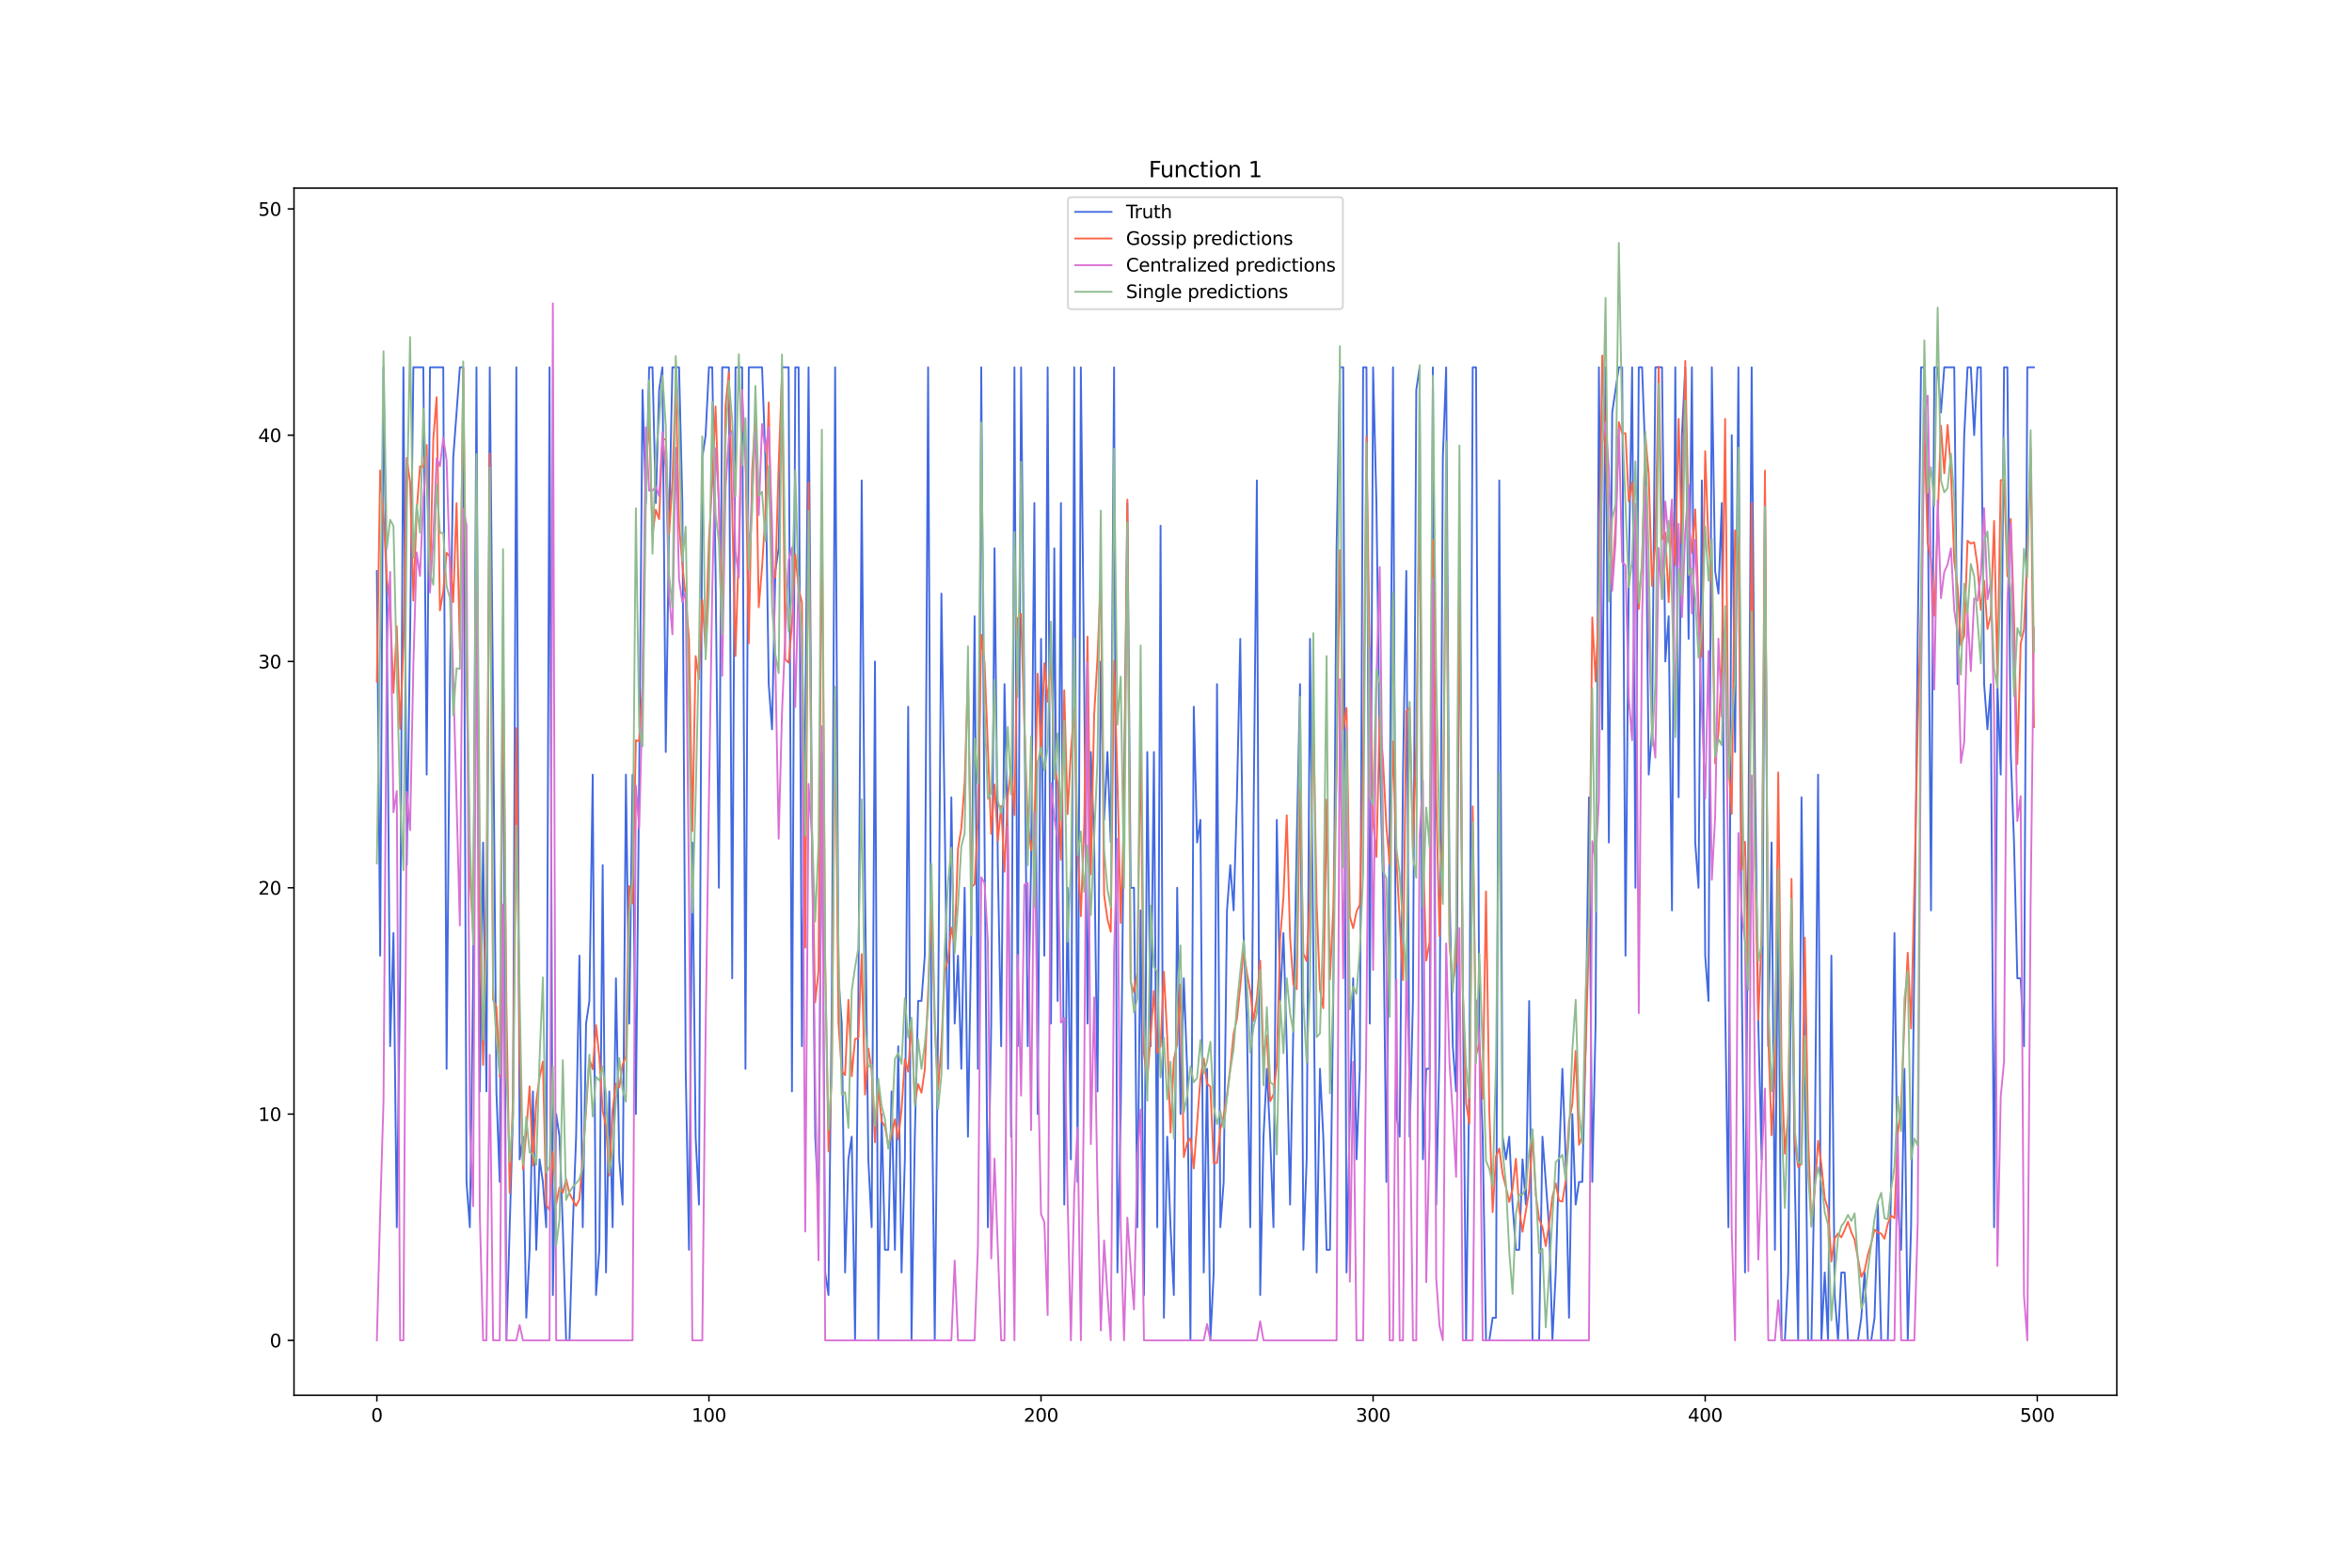 <?xml version="1.0" encoding="utf-8" standalone="no"?>
<!DOCTYPE svg PUBLIC "-//W3C//DTD SVG 1.1//EN"
  "http://www.w3.org/Graphics/SVG/1.1/DTD/svg11.dtd">
<svg xmlns:xlink="http://www.w3.org/1999/xlink" width="1296pt" height="864pt" viewBox="0 0 1296 864" xmlns="http://www.w3.org/2000/svg" version="1.1">
 <defs>
  <style type="text/css">*{stroke-linejoin: round; stroke-linecap: butt}</style>
 </defs>
 <g id="figure_1">
  <g id="patch_1">
   <path d="M 0 864 
L 1296 864 
L 1296 0 
L 0 0 
z
" style="fill: #ffffff"/>
  </g>
  <g id="axes_1">
   <g id="patch_2">
    <path d="M 162 768.96 
L 1166.4 768.96 
L 1166.4 103.68 
L 162 103.68 
z
" style="fill: #ffffff"/>
   </g>
   <g id="matplotlib.axis_1">
    <g id="xtick_1">
     <g id="line2d_1">
      <defs>
       <path id="mad85e44d47" d="M 0 0 
L 0 3.5 
" style="stroke: #000000; stroke-width: 0.8"/>
      </defs>
      <g>
       <use xlink:href="#mad85e44d47" x="207.655" y="768.96" style="stroke: #000000; stroke-width: 0.8"/>
      </g>
     </g>
     <g id="text_1">
      <!-- 0 -->
      <g transform="translate(204.473 783.558) scale(0.1 -0.1)">
       <defs>
        <path id="DejaVuSans-30" d="M 2034 4250 
Q 1547 4250 1301 3770 
Q 1056 3291 1056 2328 
Q 1056 1369 1301 889 
Q 1547 409 2034 409 
Q 2525 409 2770 889 
Q 3016 1369 3016 2328 
Q 3016 3291 2770 3770 
Q 2525 4250 2034 4250 
z
M 2034 4750 
Q 2819 4750 3233 4129 
Q 3647 3509 3647 2328 
Q 3647 1150 3233 529 
Q 2819 -91 2034 -91 
Q 1250 -91 836 529 
Q 422 1150 422 2328 
Q 422 3509 836 4129 
Q 1250 4750 2034 4750 
z
" transform="scale(0.016)"/>
       </defs>
       <use xlink:href="#DejaVuSans-30"/>
      </g>
     </g>
    </g>
    <g id="xtick_2">
     <g id="line2d_2">
      <g>
       <use xlink:href="#mad85e44d47" x="390.639" y="768.96" style="stroke: #000000; stroke-width: 0.8"/>
      </g>
     </g>
     <g id="text_2">
      <!-- 100 -->
      <g transform="translate(381.095 783.558) scale(0.1 -0.1)">
       <defs>
        <path id="DejaVuSans-31" d="M 794 531 
L 1825 531 
L 1825 4091 
L 703 3866 
L 703 4441 
L 1819 4666 
L 2450 4666 
L 2450 531 
L 3481 531 
L 3481 0 
L 794 0 
L 794 531 
z
" transform="scale(0.016)"/>
       </defs>
       <use xlink:href="#DejaVuSans-31"/>
       <use xlink:href="#DejaVuSans-30" x="63.623"/>
       <use xlink:href="#DejaVuSans-30" x="127.246"/>
      </g>
     </g>
    </g>
    <g id="xtick_3">
     <g id="line2d_3">
      <g>
       <use xlink:href="#mad85e44d47" x="573.623" y="768.96" style="stroke: #000000; stroke-width: 0.8"/>
      </g>
     </g>
     <g id="text_3">
      <!-- 200 -->
      <g transform="translate(564.079 783.558) scale(0.1 -0.1)">
       <defs>
        <path id="DejaVuSans-32" d="M 1228 531 
L 3431 531 
L 3431 0 
L 469 0 
L 469 531 
Q 828 903 1448 1529 
Q 2069 2156 2228 2338 
Q 2531 2678 2651 2914 
Q 2772 3150 2772 3378 
Q 2772 3750 2511 3984 
Q 2250 4219 1831 4219 
Q 1534 4219 1204 4116 
Q 875 4013 500 3803 
L 500 4441 
Q 881 4594 1212 4672 
Q 1544 4750 1819 4750 
Q 2544 4750 2975 4387 
Q 3406 4025 3406 3419 
Q 3406 3131 3298 2873 
Q 3191 2616 2906 2266 
Q 2828 2175 2409 1742 
Q 1991 1309 1228 531 
z
" transform="scale(0.016)"/>
       </defs>
       <use xlink:href="#DejaVuSans-32"/>
       <use xlink:href="#DejaVuSans-30" x="63.623"/>
       <use xlink:href="#DejaVuSans-30" x="127.246"/>
      </g>
     </g>
    </g>
    <g id="xtick_4">
     <g id="line2d_4">
      <g>
       <use xlink:href="#mad85e44d47" x="756.607" y="768.96" style="stroke: #000000; stroke-width: 0.8"/>
      </g>
     </g>
     <g id="text_4">
      <!-- 300 -->
      <g transform="translate(747.063 783.558) scale(0.1 -0.1)">
       <defs>
        <path id="DejaVuSans-33" d="M 2597 2516 
Q 3050 2419 3304 2112 
Q 3559 1806 3559 1356 
Q 3559 666 3084 287 
Q 2609 -91 1734 -91 
Q 1441 -91 1130 -33 
Q 819 25 488 141 
L 488 750 
Q 750 597 1062 519 
Q 1375 441 1716 441 
Q 2309 441 2620 675 
Q 2931 909 2931 1356 
Q 2931 1769 2642 2001 
Q 2353 2234 1838 2234 
L 1294 2234 
L 1294 2753 
L 1863 2753 
Q 2328 2753 2575 2939 
Q 2822 3125 2822 3475 
Q 2822 3834 2567 4026 
Q 2313 4219 1838 4219 
Q 1578 4219 1281 4162 
Q 984 4106 628 3988 
L 628 4550 
Q 988 4650 1302 4700 
Q 1616 4750 1894 4750 
Q 2613 4750 3031 4423 
Q 3450 4097 3450 3541 
Q 3450 3153 3228 2886 
Q 3006 2619 2597 2516 
z
" transform="scale(0.016)"/>
       </defs>
       <use xlink:href="#DejaVuSans-33"/>
       <use xlink:href="#DejaVuSans-30" x="63.623"/>
       <use xlink:href="#DejaVuSans-30" x="127.246"/>
      </g>
     </g>
    </g>
    <g id="xtick_5">
     <g id="line2d_5">
      <g>
       <use xlink:href="#mad85e44d47" x="939.591" y="768.96" style="stroke: #000000; stroke-width: 0.8"/>
      </g>
     </g>
     <g id="text_5">
      <!-- 400 -->
      <g transform="translate(930.047 783.558) scale(0.1 -0.1)">
       <defs>
        <path id="DejaVuSans-34" d="M 2419 4116 
L 825 1625 
L 2419 1625 
L 2419 4116 
z
M 2253 4666 
L 3047 4666 
L 3047 1625 
L 3713 1625 
L 3713 1100 
L 3047 1100 
L 3047 0 
L 2419 0 
L 2419 1100 
L 313 1100 
L 313 1709 
L 2253 4666 
z
" transform="scale(0.016)"/>
       </defs>
       <use xlink:href="#DejaVuSans-34"/>
       <use xlink:href="#DejaVuSans-30" x="63.623"/>
       <use xlink:href="#DejaVuSans-30" x="127.246"/>
      </g>
     </g>
    </g>
    <g id="xtick_6">
     <g id="line2d_6">
      <g>
       <use xlink:href="#mad85e44d47" x="1122.575" y="768.96" style="stroke: #000000; stroke-width: 0.8"/>
      </g>
     </g>
     <g id="text_6">
      <!-- 500 -->
      <g transform="translate(1113.032 783.558) scale(0.1 -0.1)">
       <defs>
        <path id="DejaVuSans-35" d="M 691 4666 
L 3169 4666 
L 3169 4134 
L 1269 4134 
L 1269 2991 
Q 1406 3038 1543 3061 
Q 1681 3084 1819 3084 
Q 2600 3084 3056 2656 
Q 3513 2228 3513 1497 
Q 3513 744 3044 326 
Q 2575 -91 1722 -91 
Q 1428 -91 1123 -41 
Q 819 9 494 109 
L 494 744 
Q 775 591 1075 516 
Q 1375 441 1709 441 
Q 2250 441 2565 725 
Q 2881 1009 2881 1497 
Q 2881 1984 2565 2268 
Q 2250 2553 1709 2553 
Q 1456 2553 1204 2497 
Q 953 2441 691 2322 
L 691 4666 
z
" transform="scale(0.016)"/>
       </defs>
       <use xlink:href="#DejaVuSans-35"/>
       <use xlink:href="#DejaVuSans-30" x="63.623"/>
       <use xlink:href="#DejaVuSans-30" x="127.246"/>
      </g>
     </g>
    </g>
   </g>
   <g id="matplotlib.axis_2">
    <g id="ytick_1">
     <g id="line2d_7">
      <defs>
       <path id="m63a3a63bef" d="M 0 0 
L -3.5 0 
" style="stroke: #000000; stroke-width: 0.8"/>
      </defs>
      <g>
       <use xlink:href="#m63a3a63bef" x="162" y="738.72" style="stroke: #000000; stroke-width: 0.8"/>
      </g>
     </g>
     <g id="text_7">
      <!-- 0 -->
      <g transform="translate(148.637 742.519) scale(0.1 -0.1)">
       <use xlink:href="#DejaVuSans-30"/>
      </g>
     </g>
    </g>
    <g id="ytick_2">
     <g id="line2d_8">
      <g>
       <use xlink:href="#m63a3a63bef" x="162" y="614.002" style="stroke: #000000; stroke-width: 0.8"/>
      </g>
     </g>
     <g id="text_8">
      <!-- 10 -->
      <g transform="translate(142.275 617.802) scale(0.1 -0.1)">
       <use xlink:href="#DejaVuSans-31"/>
       <use xlink:href="#DejaVuSans-30" x="63.623"/>
      </g>
     </g>
    </g>
    <g id="ytick_3">
     <g id="line2d_9">
      <g>
       <use xlink:href="#m63a3a63bef" x="162" y="489.285" style="stroke: #000000; stroke-width: 0.8"/>
      </g>
     </g>
     <g id="text_9">
      <!-- 20 -->
      <g transform="translate(142.275 493.084) scale(0.1 -0.1)">
       <use xlink:href="#DejaVuSans-32"/>
       <use xlink:href="#DejaVuSans-30" x="63.623"/>
      </g>
     </g>
    </g>
    <g id="ytick_4">
     <g id="line2d_10">
      <g>
       <use xlink:href="#m63a3a63bef" x="162" y="364.567" style="stroke: #000000; stroke-width: 0.8"/>
      </g>
     </g>
     <g id="text_10">
      <!-- 30 -->
      <g transform="translate(142.275 368.366) scale(0.1 -0.1)">
       <use xlink:href="#DejaVuSans-33"/>
       <use xlink:href="#DejaVuSans-30" x="63.623"/>
      </g>
     </g>
    </g>
    <g id="ytick_5">
     <g id="line2d_11">
      <g>
       <use xlink:href="#m63a3a63bef" x="162" y="239.85" style="stroke: #000000; stroke-width: 0.8"/>
      </g>
     </g>
     <g id="text_11">
      <!-- 40 -->
      <g transform="translate(142.275 243.649) scale(0.1 -0.1)">
       <use xlink:href="#DejaVuSans-34"/>
       <use xlink:href="#DejaVuSans-30" x="63.623"/>
      </g>
     </g>
    </g>
    <g id="ytick_6">
     <g id="line2d_12">
      <g>
       <use xlink:href="#m63a3a63bef" x="162" y="115.132" style="stroke: #000000; stroke-width: 0.8"/>
      </g>
     </g>
     <g id="text_12">
      <!-- 50 -->
      <g transform="translate(142.275 118.931) scale(0.1 -0.1)">
       <use xlink:href="#DejaVuSans-35"/>
       <use xlink:href="#DejaVuSans-30" x="63.623"/>
      </g>
     </g>
    </g>
   </g>
   <g id="line2d_13">
    <path d="M 207.655 314.68 
L 209.484 526.7 
L 211.314 202.434 
L 213.144 339.624 
L 214.974 576.587 
L 216.804 514.228 
L 218.634 676.361 
L 220.463 539.172 
L 222.293 202.434 
L 224.123 476.813 
L 225.953 352.095 
L 227.783 202.434 
L 233.272 202.434 
L 235.102 426.926 
L 236.932 202.434 
L 244.251 202.434 
L 246.081 589.059 
L 247.911 377.039 
L 249.741 252.321 
L 253.401 202.434 
L 255.23 202.434 
L 257.06 651.418 
L 258.89 676.361 
L 260.72 539.172 
L 262.55 202.434 
L 264.38 601.531 
L 266.209 464.341 
L 268.039 601.531 
L 269.869 202.434 
L 271.699 389.511 
L 273.529 601.531 
L 275.359 651.418 
L 277.189 339.624 
L 279.018 738.72 
L 282.678 614.002 
L 284.508 202.434 
L 286.338 638.946 
L 288.168 626.474 
L 289.997 726.248 
L 291.827 688.833 
L 293.657 601.531 
L 295.487 688.833 
L 297.317 638.946 
L 299.147 651.418 
L 300.976 676.361 
L 302.806 202.434 
L 304.636 713.776 
L 306.466 614.002 
L 308.296 626.474 
L 310.126 676.361 
L 311.956 738.72 
L 313.785 738.72 
L 315.615 676.361 
L 317.445 626.474 
L 319.275 526.7 
L 321.105 676.361 
L 322.935 564.115 
L 324.764 551.644 
L 326.594 426.926 
L 328.424 713.776 
L 330.254 688.833 
L 332.084 476.813 
L 333.914 701.305 
L 335.743 601.531 
L 337.573 676.361 
L 339.403 539.172 
L 341.233 638.946 
L 343.063 663.889 
L 344.893 426.926 
L 346.723 564.115 
L 348.552 426.926 
L 350.382 614.002 
L 352.212 426.926 
L 354.042 214.906 
L 355.872 277.265 
L 357.702 202.434 
L 359.531 202.434 
L 361.361 277.265 
L 363.191 214.906 
L 365.021 202.434 
L 366.851 414.454 
L 368.681 289.737 
L 370.51 202.434 
L 374.17 202.434 
L 376 277.265 
L 377.83 589.059 
L 379.66 688.833 
L 381.489 464.341 
L 383.319 626.474 
L 385.149 663.889 
L 386.979 252.321 
L 388.809 239.85 
L 390.639 202.434 
L 392.469 202.434 
L 394.298 314.68 
L 396.128 489.285 
L 397.958 202.434 
L 401.618 202.434 
L 403.448 539.172 
L 405.277 202.434 
L 408.937 202.434 
L 410.767 589.059 
L 412.597 202.434 
L 419.916 202.434 
L 421.746 252.321 
L 423.576 377.039 
L 425.406 401.982 
L 427.236 314.68 
L 429.065 302.208 
L 430.895 202.434 
L 434.555 202.434 
L 436.385 601.531 
L 438.215 202.434 
L 440.044 202.434 
L 441.874 576.587 
L 443.704 401.982 
L 445.534 202.434 
L 447.364 451.869 
L 449.194 626.474 
L 451.023 663.889 
L 452.853 414.454 
L 454.683 701.305 
L 456.513 713.776 
L 458.343 551.644 
L 460.173 202.434 
L 462.003 539.172 
L 463.832 564.115 
L 465.662 701.305 
L 467.492 638.946 
L 469.322 626.474 
L 471.152 738.72 
L 472.982 551.644 
L 474.811 264.793 
L 476.641 489.285 
L 478.471 638.946 
L 480.301 676.361 
L 482.131 364.567 
L 483.961 738.72 
L 485.79 614.002 
L 487.62 688.833 
L 489.45 688.833 
L 491.28 601.531 
L 493.11 688.833 
L 494.94 576.587 
L 496.77 701.305 
L 498.599 638.946 
L 500.429 389.511 
L 502.259 738.72 
L 504.089 626.474 
L 505.919 551.644 
L 507.749 551.644 
L 509.578 526.7 
L 511.408 202.434 
L 513.238 576.587 
L 515.068 738.72 
L 516.898 564.115 
L 518.728 327.152 
L 520.557 451.869 
L 522.387 589.059 
L 524.217 439.398 
L 526.047 564.115 
L 527.877 526.7 
L 529.707 589.059 
L 531.536 489.285 
L 533.366 626.474 
L 535.196 514.228 
L 537.026 339.624 
L 538.856 589.059 
L 540.686 202.434 
L 542.516 464.341 
L 544.345 676.361 
L 546.175 564.115 
L 548.005 302.208 
L 549.835 476.813 
L 551.665 576.587 
L 553.495 377.039 
L 555.324 464.341 
L 557.154 626.474 
L 558.984 202.434 
L 560.814 576.587 
L 562.644 202.434 
L 566.303 576.587 
L 568.133 476.813 
L 569.963 277.265 
L 571.793 614.002 
L 573.623 352.095 
L 575.453 526.7 
L 577.283 202.434 
L 579.112 564.115 
L 580.942 302.208 
L 582.772 551.644 
L 584.602 277.265 
L 586.432 663.889 
L 588.262 489.285 
L 590.091 638.946 
L 591.921 202.434 
L 593.751 651.418 
L 595.581 202.434 
L 597.411 377.039 
L 599.241 564.115 
L 601.07 414.454 
L 602.9 464.341 
L 604.73 601.531 
L 606.56 364.567 
L 608.39 451.869 
L 610.22 414.454 
L 612.05 464.341 
L 613.879 202.434 
L 615.709 701.305 
L 617.539 614.002 
L 619.369 439.398 
L 621.199 277.265 
L 623.029 489.285 
L 624.858 489.285 
L 626.688 676.361 
L 628.518 501.757 
L 630.348 713.776 
L 632.178 414.454 
L 634.008 576.587 
L 635.837 414.454 
L 637.667 676.361 
L 639.497 289.737 
L 641.327 726.248 
L 643.157 626.474 
L 644.987 676.361 
L 646.817 713.776 
L 648.646 489.285 
L 650.476 614.002 
L 652.306 539.172 
L 654.136 589.059 
L 655.966 738.72 
L 657.796 389.511 
L 659.625 464.341 
L 661.455 451.869 
L 663.285 701.305 
L 665.115 589.059 
L 666.945 738.72 
L 668.775 701.305 
L 670.604 377.039 
L 672.434 676.361 
L 674.264 651.418 
L 676.094 501.757 
L 677.924 476.813 
L 679.754 501.757 
L 681.583 439.398 
L 683.413 352.095 
L 685.243 514.228 
L 687.073 564.115 
L 688.903 676.361 
L 690.733 451.869 
L 692.563 264.793 
L 694.392 713.776 
L 696.222 626.474 
L 698.052 589.059 
L 699.882 626.474 
L 701.712 676.361 
L 703.542 451.869 
L 705.371 551.644 
L 707.201 514.228 
L 709.031 576.587 
L 710.861 663.889 
L 714.521 464.341 
L 716.35 377.039 
L 718.18 688.833 
L 720.01 638.946 
L 721.84 352.095 
L 725.5 701.305 
L 727.33 589.059 
L 729.159 626.474 
L 730.989 688.833 
L 732.819 688.833 
L 734.649 551.644 
L 736.479 302.208 
L 738.309 202.434 
L 740.138 202.434 
L 741.968 701.305 
L 743.798 614.002 
L 745.628 539.172 
L 747.458 638.946 
L 749.288 589.059 
L 751.117 202.434 
L 752.947 202.434 
L 754.777 564.115 
L 756.607 202.434 
L 758.437 277.265 
L 760.267 414.454 
L 762.097 489.285 
L 763.926 651.418 
L 765.756 451.869 
L 767.586 202.434 
L 769.416 614.002 
L 771.246 626.474 
L 773.076 426.926 
L 774.905 314.68 
L 776.735 626.474 
L 778.565 551.644 
L 780.395 214.906 
L 782.225 202.434 
L 784.055 638.946 
L 785.884 589.059 
L 787.714 589.059 
L 789.544 202.434 
L 791.374 663.889 
L 793.204 576.587 
L 795.034 252.321 
L 796.864 202.434 
L 798.693 489.285 
L 800.523 576.587 
L 802.353 601.531 
L 804.183 302.208 
L 806.013 539.172 
L 807.843 738.72 
L 809.672 589.059 
L 811.502 202.434 
L 813.332 202.434 
L 815.162 576.587 
L 816.992 626.474 
L 818.822 738.72 
L 820.651 738.72 
L 822.481 726.248 
L 824.311 726.248 
L 826.141 264.793 
L 827.971 626.474 
L 829.801 638.946 
L 831.63 626.474 
L 833.46 663.889 
L 835.29 688.833 
L 837.12 688.833 
L 838.95 638.946 
L 840.78 663.889 
L 842.61 551.644 
L 844.439 738.72 
L 848.099 738.72 
L 849.929 626.474 
L 853.589 676.361 
L 855.418 738.72 
L 857.248 701.305 
L 859.078 638.946 
L 860.908 589.059 
L 862.738 638.946 
L 864.568 726.248 
L 866.397 614.002 
L 868.227 663.889 
L 870.057 651.418 
L 871.887 651.418 
L 873.717 576.587 
L 875.547 439.398 
L 877.377 651.418 
L 879.206 564.115 
L 881.036 202.434 
L 882.866 401.982 
L 884.696 202.434 
L 886.526 464.341 
L 888.356 227.378 
L 892.015 202.434 
L 893.845 202.434 
L 895.675 526.7 
L 897.505 314.68 
L 899.335 202.434 
L 901.164 489.285 
L 902.994 202.434 
L 904.824 202.434 
L 906.654 252.321 
L 908.484 426.926 
L 910.314 401.982 
L 912.144 202.434 
L 915.803 202.434 
L 917.633 364.567 
L 919.463 339.624 
L 921.293 501.757 
L 923.123 202.434 
L 924.952 439.398 
L 926.782 239.85 
L 928.612 202.434 
L 930.442 352.095 
L 932.272 202.434 
L 934.102 464.341 
L 935.931 489.285 
L 937.761 264.793 
L 939.591 526.7 
L 941.421 551.644 
L 943.251 202.434 
L 945.081 314.68 
L 946.911 327.152 
L 948.74 277.265 
L 950.57 551.644 
L 952.4 676.361 
L 954.23 239.85 
L 956.06 414.454 
L 957.89 202.434 
L 959.719 539.172 
L 961.549 701.305 
L 963.379 464.341 
L 965.209 202.434 
L 967.039 426.926 
L 968.869 564.115 
L 970.698 638.946 
L 972.528 264.793 
L 974.358 576.587 
L 976.188 464.341 
L 978.018 688.833 
L 979.848 489.285 
L 981.678 738.72 
L 983.507 738.72 
L 985.337 701.305 
L 987.167 501.757 
L 988.997 651.418 
L 990.827 738.72 
L 992.657 439.398 
L 996.316 738.72 
L 998.146 738.72 
L 999.976 638.946 
L 1001.806 426.926 
L 1003.636 738.72 
L 1005.465 701.305 
L 1007.295 738.72 
L 1009.125 526.7 
L 1010.955 713.776 
L 1012.785 738.72 
L 1014.615 701.305 
L 1016.444 701.305 
L 1018.274 738.72 
L 1023.764 738.72 
L 1025.594 726.248 
L 1027.424 701.305 
L 1029.253 738.72 
L 1031.083 738.72 
L 1032.913 726.248 
L 1034.743 663.889 
L 1036.573 738.72 
L 1040.232 738.72 
L 1042.062 651.418 
L 1043.892 514.228 
L 1045.722 663.889 
L 1047.552 688.833 
L 1049.382 589.059 
L 1051.211 738.72 
L 1053.041 676.361 
L 1054.871 526.7 
L 1056.701 352.095 
L 1058.531 202.434 
L 1060.361 202.434 
L 1062.191 264.793 
L 1064.02 501.757 
L 1065.85 202.434 
L 1067.68 202.434 
L 1069.51 227.378 
L 1071.34 202.434 
L 1076.829 202.434 
L 1078.659 377.039 
L 1080.489 327.152 
L 1082.319 239.85 
L 1084.149 202.434 
L 1085.978 202.434 
L 1087.808 239.85 
L 1089.638 202.434 
L 1091.468 202.434 
L 1093.298 377.039 
L 1095.128 401.982 
L 1096.958 377.039 
L 1098.787 676.361 
L 1100.617 377.039 
L 1102.447 426.926 
L 1104.277 202.434 
L 1106.107 202.434 
L 1107.937 414.454 
L 1109.766 464.341 
L 1111.596 539.172 
L 1113.426 539.172 
L 1115.256 576.587 
L 1117.086 202.434 
L 1120.745 202.434 
L 1120.745 202.434 
" clip-path="url(#pff382a8459)" style="fill: none; stroke: #4169e1; stroke-linecap: square"/>
   </g>
   <g id="line2d_14">
    <path d="M 207.655 375.68 
L 209.484 259.288 
L 211.314 283.636 
L 213.144 319.086 
L 214.974 334.813 
L 216.804 381.834 
L 218.634 345.157 
L 220.463 401.742 
L 222.293 355.409 
L 224.123 252.386 
L 225.953 265.518 
L 227.783 331.017 
L 229.613 281.546 
L 231.442 257.006 
L 233.272 257.406 
L 235.102 245.225 
L 236.932 322.058 
L 238.762 241.931 
L 240.592 218.881 
L 242.422 336.44 
L 244.251 325.836 
L 246.081 304.686 
L 247.911 306.825 
L 249.741 331.787 
L 251.571 277.316 
L 253.401 358.346 
L 255.23 203.147 
L 257.06 369.214 
L 258.89 483.009 
L 260.72 514.446 
L 262.55 281.29 
L 264.38 503.452 
L 266.209 586.929 
L 268.039 492.911 
L 269.869 250 
L 271.699 550.915 
L 273.529 554.917 
L 275.359 593.275 
L 277.189 358.938 
L 279.018 552.837 
L 280.848 657.442 
L 282.678 605.521 
L 284.508 401.305 
L 286.338 582.759 
L 288.168 644.318 
L 289.997 624.103 
L 291.827 598.755 
L 293.657 642.245 
L 295.487 607.016 
L 297.317 593.699 
L 299.147 585.116 
L 300.976 664.02 
L 302.806 666.87 
L 304.636 634.865 
L 306.466 663.506 
L 308.296 654.486 
L 310.126 657.246 
L 311.956 649.877 
L 313.785 657.764 
L 317.445 664.585 
L 319.275 660.954 
L 321.105 638.091 
L 322.935 611.791 
L 324.764 583.753 
L 326.594 589.305 
L 328.424 564.998 
L 330.254 582.749 
L 332.084 612.224 
L 333.914 620.522 
L 335.743 647.889 
L 337.573 611.618 
L 339.403 597.155 
L 341.233 599.331 
L 343.063 586.793 
L 344.893 582.189 
L 346.723 488.339 
L 348.552 497.884 
L 350.382 407.959 
L 352.212 408.553 
L 354.042 377.838 
L 355.872 256.536 
L 357.702 232.517 
L 359.531 294.789 
L 361.361 280.95 
L 363.191 286.142 
L 365.021 242.543 
L 366.851 241.88 
L 368.681 294.466 
L 370.51 265.587 
L 372.34 210.842 
L 374.17 288.827 
L 376 311.254 
L 377.83 329.257 
L 379.66 352.368 
L 381.489 458.132 
L 383.319 361.62 
L 385.149 374.396 
L 386.979 330.652 
L 388.809 358.522 
L 390.639 297.769 
L 392.469 265.582 
L 394.298 224.047 
L 396.128 278.168 
L 397.958 338.414 
L 399.788 223.682 
L 401.618 205.146 
L 403.448 280.567 
L 405.277 361.488 
L 407.107 301.378 
L 408.937 224.465 
L 410.767 249.889 
L 412.597 354.544 
L 414.427 259.677 
L 416.256 228.738 
L 418.086 334.712 
L 419.916 312.496 
L 421.746 282.948 
L 423.576 221.842 
L 425.406 317.516 
L 427.236 318.166 
L 429.065 256.269 
L 430.895 205.842 
L 432.725 363.485 
L 434.555 365.227 
L 436.385 343.625 
L 438.215 305.464 
L 440.044 324.283 
L 441.874 331.841 
L 443.704 522.288 
L 445.534 265.919 
L 447.364 461.999 
L 449.194 552.401 
L 451.023 534.936 
L 452.853 271.83 
L 454.683 529.455 
L 456.513 634.575 
L 458.343 591.651 
L 460.173 385.384 
L 462.003 563.727 
L 463.832 590.072 
L 465.662 592.551 
L 467.492 551.048 
L 469.322 593.173 
L 471.152 572.628 
L 472.982 572.169 
L 474.811 525.857 
L 476.641 603.257 
L 478.471 577.87 
L 480.301 590.006 
L 482.131 629.563 
L 483.961 598.674 
L 485.79 617.949 
L 487.62 620.771 
L 489.45 631.134 
L 491.28 625.887 
L 493.11 616.915 
L 494.94 628.005 
L 496.77 611.413 
L 498.599 583.771 
L 500.429 590.606 
L 502.259 564.096 
L 504.089 607.604 
L 505.919 597.523 
L 507.749 602.244 
L 509.578 589.474 
L 511.408 547.181 
L 513.238 496.667 
L 515.068 564.318 
L 516.898 600.551 
L 518.728 576.12 
L 520.557 535.157 
L 522.387 528.887 
L 524.217 511.219 
L 526.047 520.539 
L 527.877 467.87 
L 529.707 456.44 
L 531.536 431.458 
L 533.366 372.752 
L 535.196 488.94 
L 537.026 487.346 
L 538.856 450.843 
L 540.686 349.838 
L 542.516 365.311 
L 546.175 459.625 
L 548.005 432.346 
L 549.835 463.37 
L 551.665 444.134 
L 553.495 480.441 
L 555.324 438.625 
L 557.154 422.289 
L 558.984 449.25 
L 560.814 340.712 
L 562.644 338.44 
L 564.474 400.809 
L 566.303 452.26 
L 568.133 468.494 
L 569.963 457.538 
L 571.793 371.289 
L 573.623 416.425 
L 575.453 365.511 
L 577.283 386.798 
L 579.112 361.31 
L 580.942 422.215 
L 582.772 431.989 
L 584.602 473.82 
L 586.432 380.449 
L 588.262 448.688 
L 590.091 413.902 
L 591.921 390.408 
L 593.751 469.255 
L 595.581 504.967 
L 597.411 454.736 
L 599.241 350.832 
L 601.07 481.815 
L 602.9 394.161 
L 604.73 362.7 
L 606.56 317.859 
L 608.39 493.23 
L 610.22 506.606 
L 612.05 513.5 
L 613.879 364.217 
L 615.709 429.301 
L 617.539 508.657 
L 619.369 448.122 
L 621.199 275.328 
L 623.029 541.221 
L 624.858 546.84 
L 626.688 536.15 
L 628.518 405.147 
L 630.348 580.552 
L 632.178 595.965 
L 635.837 546.099 
L 637.667 580.093 
L 639.497 576.546 
L 641.327 535.524 
L 643.157 571.207 
L 644.987 624.278 
L 646.817 584.073 
L 648.646 575.512 
L 650.476 542.546 
L 652.306 637.699 
L 654.136 629.823 
L 655.966 627.275 
L 657.796 643.949 
L 661.455 594.464 
L 663.285 583.405 
L 665.115 597.403 
L 666.945 598.86 
L 668.775 641.014 
L 670.604 640.912 
L 672.434 622.197 
L 674.264 615.066 
L 676.094 603.418 
L 677.924 588.331 
L 679.754 569.632 
L 681.583 561.535 
L 683.413 543.819 
L 685.243 523.874 
L 687.073 536.195 
L 688.903 546.307 
L 690.733 562.654 
L 692.563 550.275 
L 694.392 529.458 
L 696.222 582.425 
L 698.052 570.773 
L 699.882 606.923 
L 701.712 603.251 
L 703.542 586.486 
L 705.371 517.602 
L 707.201 494.563 
L 709.031 449.36 
L 710.861 516.639 
L 712.691 542.636 
L 714.521 545.157 
L 716.35 435.087 
L 718.18 525.56 
L 720.01 529.763 
L 721.84 494.661 
L 723.67 394.736 
L 725.5 498.196 
L 727.33 545.255 
L 729.159 555.649 
L 730.989 440.699 
L 732.819 539.871 
L 734.649 500.868 
L 736.479 424.989 
L 738.309 303.251 
L 740.138 401.93 
L 741.968 390.126 
L 743.798 504.993 
L 745.628 511.603 
L 747.458 502.438 
L 749.288 498.583 
L 751.117 418.997 
L 752.947 240.842 
L 754.777 365.588 
L 756.607 452.81 
L 758.437 472.232 
L 760.267 394.65 
L 762.097 419.342 
L 763.926 455.53 
L 765.756 476.433 
L 767.586 408.621 
L 769.416 473.348 
L 773.076 540.103 
L 774.905 391.992 
L 776.735 389.89 
L 778.565 468.484 
L 780.395 410.123 
L 782.225 270.485 
L 784.055 466.189 
L 785.884 529.38 
L 787.714 519.38 
L 789.544 297.429 
L 791.374 439.893 
L 793.204 515.952 
L 795.034 454.601 
L 796.864 270.098 
L 798.693 519.868 
L 800.523 542.493 
L 802.353 529.432 
L 804.183 312.862 
L 806.013 546.241 
L 807.843 608.135 
L 809.672 619.288 
L 811.502 444.411 
L 813.332 581.424 
L 815.162 575.024 
L 816.992 605.586 
L 818.822 491.309 
L 820.651 612.394 
L 822.481 668.03 
L 824.311 637.399 
L 826.141 633.007 
L 827.971 647.129 
L 829.801 654.26 
L 831.63 662.425 
L 833.46 655.351 
L 835.29 638.645 
L 837.12 666.434 
L 838.95 678.849 
L 842.61 655.912 
L 844.439 625.549 
L 846.269 658.613 
L 848.099 671.994 
L 849.929 676.307 
L 851.759 686.764 
L 853.589 674.807 
L 855.418 659.711 
L 857.248 652.201 
L 859.078 661.798 
L 860.908 662.238 
L 862.738 650.75 
L 864.568 618.073 
L 866.397 608.482 
L 868.227 579.193 
L 870.057 630.889 
L 871.887 625.991 
L 873.717 578.109 
L 875.547 516.612 
L 877.377 340.258 
L 879.206 375.605 
L 881.036 331.564 
L 882.866 195.942 
L 886.526 298.463 
L 888.356 322.025 
L 890.185 288.751 
L 892.015 232.685 
L 893.845 238.822 
L 895.675 238.754 
L 897.505 276.442 
L 899.335 265.913 
L 901.164 292.781 
L 902.994 335.661 
L 904.824 309.34 
L 906.654 240.521 
L 908.484 261.641 
L 910.314 322.992 
L 912.144 298.985 
L 913.973 202.105 
L 915.803 297.267 
L 917.633 293.478 
L 919.463 331.887 
L 921.293 282.272 
L 923.123 311.248 
L 924.952 230.826 
L 926.782 299.564 
L 928.612 198.899 
L 930.442 287.815 
L 932.272 304.754 
L 934.102 280.698 
L 935.931 333.876 
L 937.761 361.983 
L 939.591 248.676 
L 941.421 299.247 
L 943.251 322.786 
L 945.081 420.746 
L 946.911 403.664 
L 948.74 367.476 
L 950.57 230.852 
L 952.4 419.767 
L 954.23 448.584 
L 956.06 292.304 
L 957.89 297.196 
L 959.719 479.549 
L 961.549 463.932 
L 963.379 540.103 
L 965.209 277.273 
L 967.039 474.994 
L 968.869 562.02 
L 970.698 514.322 
L 972.528 259.376 
L 974.358 571.574 
L 976.188 625.645 
L 978.018 591.973 
L 979.848 425.729 
L 981.678 588.398 
L 983.507 635.832 
L 985.337 614.371 
L 987.167 484.355 
L 988.997 629.493 
L 990.827 643.214 
L 992.657 641.422 
L 994.486 516.769 
L 996.316 626.62 
L 998.146 675.332 
L 999.976 655.474 
L 1001.806 628.733 
L 1003.636 641.866 
L 1005.465 660.614 
L 1007.295 666.231 
L 1009.125 695.264 
L 1010.955 682.49 
L 1012.785 679.812 
L 1014.615 681.94 
L 1016.444 677.906 
L 1018.274 673.378 
L 1020.104 679.009 
L 1021.934 683.312 
L 1025.594 703.738 
L 1027.424 700.25 
L 1029.253 691.423 
L 1031.083 685.167 
L 1032.913 677.684 
L 1034.743 679.199 
L 1036.573 679.899 
L 1038.403 682.698 
L 1040.232 674.379 
L 1042.062 669.986 
L 1043.892 671.371 
L 1045.722 624.539 
L 1047.552 610.026 
L 1049.382 562.084 
L 1051.211 525.05 
L 1053.041 566.832 
L 1054.871 487.791 
L 1056.701 400.06 
L 1058.531 333.652 
L 1060.361 235.226 
L 1062.191 299.25 
L 1064.02 308.371 
L 1065.85 339.293 
L 1069.51 234.636 
L 1071.34 260.86 
L 1073.17 234.202 
L 1074.999 259.326 
L 1076.829 309.172 
L 1078.659 323.162 
L 1080.489 355.463 
L 1082.319 350.291 
L 1084.149 298.02 
L 1085.978 299.574 
L 1087.808 298.867 
L 1089.638 311.854 
L 1091.468 336.139 
L 1093.298 320.12 
L 1095.128 346.672 
L 1096.958 339.083 
L 1098.787 287.077 
L 1100.617 373.658 
L 1102.447 264.625 
L 1104.277 264.522 
L 1106.107 317.723 
L 1107.937 285.966 
L 1109.766 340.637 
L 1111.596 421.091 
L 1113.426 354.851 
L 1115.256 346.914 
L 1117.086 307.311 
L 1118.916 247.38 
L 1120.745 400.756 
L 1120.745 400.756 
" clip-path="url(#pff382a8459)" style="fill: none; stroke: #ff6347; stroke-linecap: square"/>
   </g>
   <g id="line2d_15">
    <path d="M 207.655 738.72 
L 209.484 668.191 
L 211.314 606.916 
L 213.144 358.1 
L 214.974 315.207 
L 216.804 447.641 
L 218.634 435.97 
L 220.463 738.72 
L 222.293 738.72 
L 224.123 436.399 
L 225.953 457.553 
L 227.783 365.653 
L 229.613 304.472 
L 231.442 317.404 
L 233.272 274.425 
L 235.102 252.233 
L 236.932 326.557 
L 238.762 296.437 
L 240.592 252.551 
L 242.422 256.965 
L 244.251 241.234 
L 246.081 253.722 
L 249.741 372.552 
L 253.401 510.035 
L 255.23 280.291 
L 257.06 289.526 
L 258.89 620.985 
L 260.72 664.727 
L 262.55 304.497 
L 264.38 669.564 
L 266.209 738.72 
L 268.039 738.72 
L 269.869 581.351 
L 271.699 738.72 
L 275.359 738.72 
L 277.189 498.525 
L 279.018 738.72 
L 284.508 738.72 
L 286.338 730.271 
L 288.168 738.72 
L 302.806 738.72 
L 304.636 167.206 
L 306.466 738.72 
L 348.552 738.72 
L 350.382 432.986 
L 352.212 456.532 
L 354.042 384.968 
L 355.872 235.506 
L 357.702 270.454 
L 359.531 270.311 
L 361.361 268.217 
L 363.191 273.269 
L 365.021 238.187 
L 366.851 258.509 
L 368.681 327.83 
L 370.51 349.584 
L 372.34 246.797 
L 374.17 319.511 
L 376 331.938 
L 377.83 326.385 
L 379.66 492.213 
L 381.489 738.72 
L 386.979 738.72 
L 388.809 568.325 
L 390.639 440.372 
L 392.469 324.771 
L 394.298 247.005 
L 396.128 276.3 
L 397.958 372.444 
L 399.788 268.962 
L 401.618 241.106 
L 403.448 237.274 
L 405.277 303.812 
L 407.107 318.356 
L 408.937 214.898 
L 410.767 252.805 
L 412.597 304.691 
L 414.427 275.441 
L 416.256 238.015 
L 418.086 283.917 
L 419.916 233.707 
L 421.746 248.733 
L 423.576 235.496 
L 425.406 288.832 
L 427.236 365.646 
L 429.065 462.258 
L 430.895 393.026 
L 432.725 349.197 
L 434.555 308.687 
L 436.385 301.696 
L 438.215 389.703 
L 440.044 317.983 
L 441.874 374.014 
L 443.704 678.704 
L 445.534 432.011 
L 447.364 460.746 
L 449.194 597.175 
L 451.023 694.627 
L 452.853 400.283 
L 454.683 738.72 
L 524.217 738.72 
L 526.047 694.73 
L 527.877 738.72 
L 537.026 738.72 
L 538.856 686.796 
L 540.686 483.501 
L 542.516 486.824 
L 544.345 519.384 
L 546.175 693.596 
L 548.005 638.52 
L 551.665 738.72 
L 553.495 738.72 
L 555.324 455.655 
L 557.154 603.799 
L 558.984 738.72 
L 560.814 526.322 
L 562.644 603.786 
L 564.474 487.61 
L 566.303 486.703 
L 568.133 622.845 
L 569.963 447.424 
L 571.793 580.46 
L 573.623 669.207 
L 575.453 673.485 
L 577.283 724.776 
L 579.112 431.724 
L 580.942 450.37 
L 582.772 462.819 
L 584.602 563.586 
L 586.432 561.047 
L 588.262 660.112 
L 590.091 738.72 
L 591.921 657.172 
L 593.751 621.443 
L 595.581 738.72 
L 597.411 594.034 
L 599.241 365.144 
L 601.07 630.564 
L 602.9 549.706 
L 604.73 653.891 
L 606.56 733.293 
L 608.39 683.639 
L 610.22 713.55 
L 612.05 738.72 
L 613.879 525.685 
L 615.709 462.371 
L 617.539 676.468 
L 619.369 738.72 
L 621.199 671.047 
L 623.029 698.13 
L 624.858 721.655 
L 626.688 638.126 
L 628.518 611.487 
L 630.348 738.72 
L 663.285 738.72 
L 665.115 729.691 
L 666.945 738.72 
L 692.563 738.72 
L 694.392 728.2 
L 696.222 738.72 
L 736.479 738.72 
L 738.309 374.367 
L 740.138 539.198 
L 741.968 401.707 
L 743.798 706.356 
L 745.628 585.238 
L 747.458 738.72 
L 751.117 738.72 
L 752.947 563.108 
L 754.777 356.609 
L 756.607 534.568 
L 758.437 373.946 
L 760.267 312.529 
L 762.097 459.92 
L 763.926 530.543 
L 765.756 738.72 
L 767.586 738.72 
L 769.416 539.819 
L 771.246 738.72 
L 773.076 738.72 
L 774.905 529.02 
L 776.735 597.926 
L 778.565 738.72 
L 780.395 738.72 
L 782.225 461.086 
L 784.055 430.331 
L 785.884 706.649 
L 787.714 626.308 
L 789.544 319.163 
L 791.374 704.591 
L 793.204 730.749 
L 795.034 738.72 
L 796.864 519.952 
L 798.693 585.554 
L 800.523 614.163 
L 802.353 648.584 
L 804.183 511.456 
L 806.013 738.72 
L 811.502 738.72 
L 813.332 551.166 
L 815.162 573.671 
L 816.992 738.72 
L 875.547 738.72 
L 877.377 463.549 
L 879.206 474.689 
L 881.036 440.617 
L 882.866 244.405 
L 884.696 232.579 
L 886.526 258.3 
L 888.356 325.566 
L 890.185 298.917 
L 892.015 236.152 
L 893.845 309.807 
L 895.675 311.533 
L 897.505 384.766 
L 899.335 407.981 
L 901.164 277.743 
L 902.994 558.417 
L 904.824 339.936 
L 906.654 268.45 
L 908.484 347.989 
L 910.314 402.139 
L 912.144 417.554 
L 913.973 301.986 
L 915.803 330.244 
L 917.633 276.402 
L 919.463 298.891 
L 921.293 275.244 
L 923.123 402.13 
L 924.952 288.632 
L 926.782 340.108 
L 928.612 292.844 
L 930.442 267.343 
L 932.272 338.079 
L 934.102 297.476 
L 937.761 391.051 
L 939.591 440.104 
L 941.421 358.766 
L 943.251 484.885 
L 945.081 450.239 
L 946.911 352.016 
L 948.74 395.005 
L 950.57 353.198 
L 952.4 485.805 
L 954.23 678.532 
L 956.06 738.72 
L 957.89 459.032 
L 959.719 502.763 
L 961.549 519.363 
L 963.379 700.559 
L 965.209 427.381 
L 967.039 600.745 
L 968.869 694.231 
L 970.698 641.108 
L 972.528 599.953 
L 974.358 738.72 
L 978.018 738.72 
L 979.848 716.566 
L 981.678 738.72 
L 1043.892 738.72 
L 1045.722 625.219 
L 1047.552 738.72 
L 1054.871 738.72 
L 1056.701 673.55 
L 1058.531 381.438 
L 1060.361 226.915 
L 1062.191 218.081 
L 1064.02 312.065 
L 1065.85 380.032 
L 1067.68 275.655 
L 1069.51 329.692 
L 1071.34 315.184 
L 1073.17 311.123 
L 1074.999 302.256 
L 1076.829 336.335 
L 1078.659 348.787 
L 1080.489 420.443 
L 1082.319 408.934 
L 1084.149 337.107 
L 1085.978 369.919 
L 1087.808 329.851 
L 1089.638 331.012 
L 1091.468 316.819 
L 1093.298 280.056 
L 1095.128 330.311 
L 1096.958 320.751 
L 1098.787 392.603 
L 1100.617 697.666 
L 1102.447 604.284 
L 1104.277 584.896 
L 1106.107 331.69 
L 1107.937 288.572 
L 1109.766 358.529 
L 1111.596 452.512 
L 1113.426 438.769 
L 1115.256 713.918 
L 1117.086 738.72 
L 1118.916 498.309 
L 1120.745 346.006 
L 1120.745 346.006 
" clip-path="url(#pff382a8459)" style="fill: none; stroke: #da70d6; stroke-linecap: square"/>
   </g>
   <g id="line2d_16">
    <path d="M 207.655 475.895 
L 209.484 350.393 
L 211.314 193.604 
L 213.144 302.323 
L 214.974 286.465 
L 216.804 289.852 
L 218.634 370.034 
L 220.463 440.278 
L 222.293 479.557 
L 224.123 284.323 
L 225.953 185.762 
L 227.783 307.554 
L 229.613 278.142 
L 231.442 293.615 
L 233.272 225.253 
L 235.102 265.397 
L 236.932 315.864 
L 238.762 322.289 
L 240.592 267.195 
L 242.422 293.764 
L 244.251 293.639 
L 246.081 323.071 
L 247.911 329.59 
L 249.741 394.359 
L 251.571 368.327 
L 253.401 368.636 
L 255.23 199.221 
L 257.06 349.479 
L 258.89 461.548 
L 260.72 520.593 
L 262.55 250.284 
L 264.38 462.621 
L 266.209 573.103 
L 268.039 523.007 
L 269.869 257.639 
L 271.699 543.99 
L 273.529 572.845 
L 275.359 591.854 
L 277.189 302.654 
L 279.018 591.629 
L 280.848 640.428 
L 282.678 616.056 
L 284.508 455.005 
L 288.168 641.927 
L 289.997 615.462 
L 291.827 635.14 
L 293.657 635.942 
L 295.487 641.962 
L 297.317 583.235 
L 299.147 538.705 
L 300.976 646.327 
L 302.806 642.752 
L 304.636 587.528 
L 306.466 686.373 
L 308.296 672.374 
L 310.126 584.32 
L 311.956 661.321 
L 313.785 657.008 
L 315.615 654.103 
L 319.275 650.073 
L 321.105 643.078 
L 322.935 609.472 
L 324.764 581.235 
L 326.594 615.342 
L 328.424 593.445 
L 330.254 595.547 
L 332.084 587.673 
L 333.914 602.853 
L 335.743 646.182 
L 337.573 635.346 
L 339.403 606.225 
L 341.233 583.051 
L 343.063 600.655 
L 344.893 607.133 
L 346.723 505.316 
L 348.552 483.228 
L 350.382 280.109 
L 352.212 400.856 
L 354.042 411.383 
L 355.872 278.124 
L 357.702 209.578 
L 359.531 305.21 
L 361.361 250.168 
L 363.191 232.202 
L 365.021 207.002 
L 366.851 234.549 
L 368.681 316.729 
L 370.51 334.689 
L 372.34 196.276 
L 374.17 235.722 
L 376 309.097 
L 377.83 290.313 
L 381.489 502.876 
L 383.319 439.451 
L 385.149 358.695 
L 386.979 240.526 
L 388.809 363.382 
L 390.639 326.512 
L 392.469 221.49 
L 394.298 282.942 
L 396.128 298.848 
L 397.958 349.69 
L 399.788 241.811 
L 401.618 209.792 
L 403.448 231.433 
L 405.277 273.464 
L 407.107 195.184 
L 408.937 256.575 
L 410.767 230.451 
L 412.597 313.773 
L 414.427 282.268 
L 416.256 212.712 
L 418.086 273.327 
L 419.916 271.008 
L 421.746 298.113 
L 423.576 256.582 
L 425.406 333.777 
L 427.236 360.776 
L 429.065 370.965 
L 430.895 195.4 
L 432.725 311.543 
L 434.555 347.984 
L 436.385 326.246 
L 438.215 259.219 
L 440.044 325.451 
L 441.874 349.514 
L 443.704 460.627 
L 445.534 281.394 
L 447.364 455.569 
L 449.194 507.911 
L 451.023 465.174 
L 452.853 236.796 
L 454.683 532.025 
L 456.513 622.555 
L 458.343 593.934 
L 460.173 378.402 
L 462.003 521.05 
L 463.832 603.451 
L 465.662 601.99 
L 467.492 621.59 
L 469.322 546.019 
L 471.152 533.142 
L 472.982 522.39 
L 474.811 440.495 
L 476.641 564.595 
L 478.471 588.084 
L 480.301 586.595 
L 482.131 620.536 
L 483.961 594.461 
L 485.79 609.454 
L 487.62 616.543 
L 489.45 633.096 
L 491.28 621.46 
L 493.11 583.655 
L 494.94 580.263 
L 496.77 586.343 
L 498.599 550.018 
L 500.429 571.721 
L 502.259 560.873 
L 504.089 609.573 
L 505.919 572.734 
L 507.749 589.074 
L 509.578 575.463 
L 511.408 555.219 
L 513.238 476.047 
L 515.068 560.209 
L 516.898 611.317 
L 518.728 592.378 
L 520.557 522.98 
L 522.387 486.236 
L 524.217 467.177 
L 526.047 525.255 
L 527.877 499.099 
L 529.707 466.547 
L 531.536 459.226 
L 533.366 356.223 
L 535.196 515.365 
L 537.026 406.979 
L 538.856 432.021 
L 540.686 232.818 
L 542.516 390.337 
L 544.345 440.288 
L 546.175 436.927 
L 548.005 374.759 
L 549.835 441.395 
L 551.665 448.179 
L 553.495 439.291 
L 555.324 400.681 
L 557.154 437.772 
L 558.984 293.196 
L 560.814 384.002 
L 562.644 254.505 
L 564.474 397.598 
L 566.303 476.914 
L 568.133 405.717 
L 569.963 499.713 
L 571.793 419.896 
L 573.623 411.814 
L 575.453 424.743 
L 577.283 412.016 
L 579.112 342.588 
L 580.942 429.265 
L 582.772 404.15 
L 584.602 452.025 
L 586.432 397.236 
L 588.262 519.039 
L 590.091 479.142 
L 591.921 351.791 
L 593.751 471.225 
L 595.581 458.235 
L 597.411 491.508 
L 599.241 466.003 
L 601.07 504.3 
L 604.73 419.282 
L 606.56 281.415 
L 608.39 468.166 
L 610.22 490.001 
L 612.05 499.97 
L 613.879 247.28 
L 615.709 399.402 
L 617.539 372.883 
L 619.369 489.486 
L 621.199 287.948 
L 623.029 539.258 
L 624.858 557.974 
L 626.688 550.26 
L 628.518 355.72 
L 630.348 559.234 
L 632.178 606.644 
L 634.008 499.11 
L 635.837 533.053 
L 637.667 535.55 
L 639.497 593.83 
L 641.327 571.882 
L 643.157 605.925 
L 644.987 585.098 
L 646.817 627.46 
L 648.646 549.235 
L 650.476 521.057 
L 652.306 613.106 
L 654.136 603.92 
L 655.966 587.709 
L 657.796 596.452 
L 659.625 594.111 
L 661.455 573.201 
L 663.285 591.658 
L 665.115 584.841 
L 666.945 574.179 
L 668.775 609.506 
L 670.604 619.593 
L 672.434 612.388 
L 674.264 621.765 
L 676.094 605.024 
L 677.924 589.757 
L 679.754 578.256 
L 681.583 553.501 
L 683.413 535.45 
L 685.243 518.505 
L 687.073 541.908 
L 688.903 580.167 
L 690.733 566.139 
L 692.563 558.185 
L 694.392 534.659 
L 696.222 598.124 
L 698.052 555.144 
L 699.882 596.415 
L 701.712 597.676 
L 703.542 636.247 
L 705.371 551.743 
L 707.201 580.456 
L 709.031 539.131 
L 710.861 558.279 
L 712.691 568.573 
L 714.521 521.973 
L 716.35 384.112 
L 718.18 551.993 
L 720.01 585.547 
L 721.84 543.555 
L 723.67 348.957 
L 725.5 571.608 
L 727.33 569.588 
L 729.159 509.129 
L 730.989 361.577 
L 732.819 602.589 
L 734.649 547.858 
L 736.479 421.348 
L 738.309 190.79 
L 740.138 478.1 
L 741.968 402.816 
L 743.798 556.345 
L 745.628 543.742 
L 747.458 547.745 
L 749.288 523.284 
L 751.117 481.569 
L 752.947 244.026 
L 754.777 439.299 
L 756.607 443.232 
L 758.437 369.14 
L 760.267 376.694 
L 762.097 479.997 
L 763.926 484.021 
L 765.756 560.401 
L 767.586 326.73 
L 769.416 467.263 
L 771.246 481.71 
L 774.905 540.485 
L 776.735 386.82 
L 778.565 472.223 
L 780.395 483.739 
L 782.225 201.263 
L 784.055 499.943 
L 785.884 445.027 
L 787.714 466.824 
L 789.544 207.055 
L 791.374 372.918 
L 793.204 463.743 
L 795.034 498.19 
L 796.864 243.349 
L 798.693 515.231 
L 800.523 546.864 
L 802.353 511.381 
L 804.183 245.553 
L 806.013 545.082 
L 807.843 587.436 
L 809.672 604.852 
L 811.502 453.115 
L 813.332 585.702 
L 815.162 525.6 
L 816.992 578.747 
L 818.822 639.76 
L 820.651 644.163 
L 822.481 653.426 
L 824.311 585.54 
L 826.141 425.798 
L 827.971 634.821 
L 829.801 652.318 
L 831.63 689.903 
L 833.46 713.137 
L 835.29 669.357 
L 837.12 658.265 
L 838.95 658.445 
L 840.78 654.558 
L 842.61 634.752 
L 844.439 622.341 
L 848.099 690.601 
L 849.929 688.251 
L 851.759 731.572 
L 857.248 640.493 
L 860.908 636.472 
L 862.738 650.385 
L 864.568 626.019 
L 866.397 578.725 
L 868.227 551.011 
L 870.057 612.989 
L 871.887 630.33 
L 873.717 546.803 
L 875.547 505.682 
L 877.377 379.531 
L 879.206 502.395 
L 881.036 334.478 
L 882.866 253.872 
L 884.696 164.2 
L 886.526 331.409 
L 888.356 285.881 
L 890.185 277.931 
L 892.015 133.92 
L 893.845 231.884 
L 897.505 323.498 
L 899.335 308.906 
L 901.164 254.265 
L 902.994 332.12 
L 904.824 310.107 
L 906.654 237.932 
L 908.484 308.917 
L 910.314 410.98 
L 912.144 376.657 
L 913.973 211.399 
L 915.803 330.225 
L 917.633 307.749 
L 919.463 287.076 
L 921.293 329.866 
L 923.123 406.293 
L 924.952 313.491 
L 926.782 327.846 
L 928.612 220.823 
L 930.442 316.853 
L 932.272 313.414 
L 934.102 329.482 
L 935.931 362.503 
L 937.761 347.75 
L 939.591 290.058 
L 941.421 320.092 
L 943.251 296.909 
L 945.081 417.227 
L 946.911 407.34 
L 948.74 410.756 
L 950.57 333.984 
L 952.4 429.329 
L 954.23 401.168 
L 956.06 374.843 
L 957.89 246.649 
L 959.719 409.659 
L 961.549 520.33 
L 963.379 545.672 
L 965.209 337.039 
L 967.039 473.384 
L 968.869 529.46 
L 970.698 521.146 
L 972.528 279.073 
L 974.358 551.922 
L 976.188 601.51 
L 978.018 569.018 
L 979.848 479.045 
L 981.678 617.906 
L 983.507 665.665 
L 985.337 612.624 
L 987.167 495.3 
L 988.997 623.037 
L 990.827 640.273 
L 992.657 641.736 
L 994.486 571.069 
L 996.316 647.276 
L 998.146 676.166 
L 999.976 653.449 
L 1001.806 643.352 
L 1003.636 651.802 
L 1005.465 668.034 
L 1007.295 675.163 
L 1009.125 727.699 
L 1010.955 703.69 
L 1012.785 682.122 
L 1014.615 675.845 
L 1016.444 673.3 
L 1018.274 669.539 
L 1020.104 672.933 
L 1021.934 668.725 
L 1025.594 721.134 
L 1027.424 716.381 
L 1029.253 700.02 
L 1032.913 671.632 
L 1034.743 662.272 
L 1036.573 657.354 
L 1038.403 671.432 
L 1040.232 671.942 
L 1042.062 655.203 
L 1043.892 643.386 
L 1045.722 604.355 
L 1047.552 623.451 
L 1049.382 550.373 
L 1051.211 535.075 
L 1053.041 638.95 
L 1054.871 627.441 
L 1056.701 631.301 
L 1058.531 329.111 
L 1060.361 187.59 
L 1062.191 271.629 
L 1064.02 257.471 
L 1065.85 278.794 
L 1067.68 169.505 
L 1069.51 265.027 
L 1071.34 271.349 
L 1073.17 268.983 
L 1074.999 249.968 
L 1076.829 274.015 
L 1078.659 352.455 
L 1080.489 371.828 
L 1082.319 321.605 
L 1084.149 337.9 
L 1085.978 310.835 
L 1087.808 317.704 
L 1091.468 365.661 
L 1093.298 298.736 
L 1095.128 292.887 
L 1096.958 324.267 
L 1098.787 368.172 
L 1100.617 378.985 
L 1102.447 316.721 
L 1104.277 241.148 
L 1106.107 310.787 
L 1107.937 325.246 
L 1109.766 383.689 
L 1111.596 346.115 
L 1113.426 350.776 
L 1115.256 302.354 
L 1117.086 318.227 
L 1118.916 237.094 
L 1120.745 359.301 
L 1120.745 359.301 
" clip-path="url(#pff382a8459)" style="fill: none; stroke: #8fbc8f; stroke-linecap: square"/>
   </g>
   <g id="patch_3">
    <path d="M 162 768.96 
L 162 103.68 
" style="fill: none; stroke: #000000; stroke-width: 0.8; stroke-linejoin: miter; stroke-linecap: square"/>
   </g>
   <g id="patch_4">
    <path d="M 1166.4 768.96 
L 1166.4 103.68 
" style="fill: none; stroke: #000000; stroke-width: 0.8; stroke-linejoin: miter; stroke-linecap: square"/>
   </g>
   <g id="patch_5">
    <path d="M 162 768.96 
L 1166.4 768.96 
" style="fill: none; stroke: #000000; stroke-width: 0.8; stroke-linejoin: miter; stroke-linecap: square"/>
   </g>
   <g id="patch_6">
    <path d="M 162 103.68 
L 1166.4 103.68 
" style="fill: none; stroke: #000000; stroke-width: 0.8; stroke-linejoin: miter; stroke-linecap: square"/>
   </g>
   <g id="text_13">
    <!-- Function 1 -->
    <g transform="translate(632.958 97.68) scale(0.12 -0.12)">
     <defs>
      <path id="DejaVuSans-46" d="M 628 4666 
L 3309 4666 
L 3309 4134 
L 1259 4134 
L 1259 2759 
L 3109 2759 
L 3109 2228 
L 1259 2228 
L 1259 0 
L 628 0 
L 628 4666 
z
" transform="scale(0.016)"/>
      <path id="DejaVuSans-75" d="M 544 1381 
L 544 3500 
L 1119 3500 
L 1119 1403 
Q 1119 906 1312 657 
Q 1506 409 1894 409 
Q 2359 409 2629 706 
Q 2900 1003 2900 1516 
L 2900 3500 
L 3475 3500 
L 3475 0 
L 2900 0 
L 2900 538 
Q 2691 219 2414 64 
Q 2138 -91 1772 -91 
Q 1169 -91 856 284 
Q 544 659 544 1381 
z
M 1991 3584 
L 1991 3584 
z
" transform="scale(0.016)"/>
      <path id="DejaVuSans-6e" d="M 3513 2113 
L 3513 0 
L 2938 0 
L 2938 2094 
Q 2938 2591 2744 2837 
Q 2550 3084 2163 3084 
Q 1697 3084 1428 2787 
Q 1159 2491 1159 1978 
L 1159 0 
L 581 0 
L 581 3500 
L 1159 3500 
L 1159 2956 
Q 1366 3272 1645 3428 
Q 1925 3584 2291 3584 
Q 2894 3584 3203 3211 
Q 3513 2838 3513 2113 
z
" transform="scale(0.016)"/>
      <path id="DejaVuSans-63" d="M 3122 3366 
L 3122 2828 
Q 2878 2963 2633 3030 
Q 2388 3097 2138 3097 
Q 1578 3097 1268 2742 
Q 959 2388 959 1747 
Q 959 1106 1268 751 
Q 1578 397 2138 397 
Q 2388 397 2633 464 
Q 2878 531 3122 666 
L 3122 134 
Q 2881 22 2623 -34 
Q 2366 -91 2075 -91 
Q 1284 -91 818 406 
Q 353 903 353 1747 
Q 353 2603 823 3093 
Q 1294 3584 2113 3584 
Q 2378 3584 2631 3529 
Q 2884 3475 3122 3366 
z
" transform="scale(0.016)"/>
      <path id="DejaVuSans-74" d="M 1172 4494 
L 1172 3500 
L 2356 3500 
L 2356 3053 
L 1172 3053 
L 1172 1153 
Q 1172 725 1289 603 
Q 1406 481 1766 481 
L 2356 481 
L 2356 0 
L 1766 0 
Q 1100 0 847 248 
Q 594 497 594 1153 
L 594 3053 
L 172 3053 
L 172 3500 
L 594 3500 
L 594 4494 
L 1172 4494 
z
" transform="scale(0.016)"/>
      <path id="DejaVuSans-69" d="M 603 3500 
L 1178 3500 
L 1178 0 
L 603 0 
L 603 3500 
z
M 603 4863 
L 1178 4863 
L 1178 4134 
L 603 4134 
L 603 4863 
z
" transform="scale(0.016)"/>
      <path id="DejaVuSans-6f" d="M 1959 3097 
Q 1497 3097 1228 2736 
Q 959 2375 959 1747 
Q 959 1119 1226 758 
Q 1494 397 1959 397 
Q 2419 397 2687 759 
Q 2956 1122 2956 1747 
Q 2956 2369 2687 2733 
Q 2419 3097 1959 3097 
z
M 1959 3584 
Q 2709 3584 3137 3096 
Q 3566 2609 3566 1747 
Q 3566 888 3137 398 
Q 2709 -91 1959 -91 
Q 1206 -91 779 398 
Q 353 888 353 1747 
Q 353 2609 779 3096 
Q 1206 3584 1959 3584 
z
" transform="scale(0.016)"/>
      <path id="DejaVuSans-20" transform="scale(0.016)"/>
     </defs>
     <use xlink:href="#DejaVuSans-46"/>
     <use xlink:href="#DejaVuSans-75" x="52.02"/>
     <use xlink:href="#DejaVuSans-6e" x="115.398"/>
     <use xlink:href="#DejaVuSans-63" x="178.777"/>
     <use xlink:href="#DejaVuSans-74" x="233.758"/>
     <use xlink:href="#DejaVuSans-69" x="272.967"/>
     <use xlink:href="#DejaVuSans-6f" x="300.75"/>
     <use xlink:href="#DejaVuSans-6e" x="361.932"/>
     <use xlink:href="#DejaVuSans-20" x="425.311"/>
     <use xlink:href="#DejaVuSans-31" x="457.098"/>
    </g>
   </g>
   <g id="legend_1">
    <g id="patch_7">
     <path d="M 590.453 170.393 
L 737.947 170.393 
Q 739.947 170.393 739.947 168.393 
L 739.947 110.68 
Q 739.947 108.68 737.947 108.68 
L 590.453 108.68 
Q 588.453 108.68 588.453 110.68 
L 588.453 168.393 
Q 588.453 170.393 590.453 170.393 
z
" style="fill: #ffffff; opacity: 0.8; stroke: #cccccc; stroke-linejoin: miter"/>
    </g>
    <g id="line2d_17">
     <path d="M 592.453 116.778 
L 602.453 116.778 
L 612.453 116.778 
" style="fill: none; stroke: #4169e1; stroke-linecap: square"/>
    </g>
    <g id="text_14">
     <!-- Truth -->
     <g transform="translate(620.453 120.278) scale(0.1 -0.1)">
      <defs>
       <path id="DejaVuSans-54" d="M -19 4666 
L 3928 4666 
L 3928 4134 
L 2272 4134 
L 2272 0 
L 1638 0 
L 1638 4134 
L -19 4134 
L -19 4666 
z
" transform="scale(0.016)"/>
       <path id="DejaVuSans-72" d="M 2631 2963 
Q 2534 3019 2420 3045 
Q 2306 3072 2169 3072 
Q 1681 3072 1420 2755 
Q 1159 2438 1159 1844 
L 1159 0 
L 581 0 
L 581 3500 
L 1159 3500 
L 1159 2956 
Q 1341 3275 1631 3429 
Q 1922 3584 2338 3584 
Q 2397 3584 2469 3576 
Q 2541 3569 2628 3553 
L 2631 2963 
z
" transform="scale(0.016)"/>
       <path id="DejaVuSans-68" d="M 3513 2113 
L 3513 0 
L 2938 0 
L 2938 2094 
Q 2938 2591 2744 2837 
Q 2550 3084 2163 3084 
Q 1697 3084 1428 2787 
Q 1159 2491 1159 1978 
L 1159 0 
L 581 0 
L 581 4863 
L 1159 4863 
L 1159 2956 
Q 1366 3272 1645 3428 
Q 1925 3584 2291 3584 
Q 2894 3584 3203 3211 
Q 3513 2838 3513 2113 
z
" transform="scale(0.016)"/>
      </defs>
      <use xlink:href="#DejaVuSans-54"/>
      <use xlink:href="#DejaVuSans-72" x="46.334"/>
      <use xlink:href="#DejaVuSans-75" x="87.447"/>
      <use xlink:href="#DejaVuSans-74" x="150.826"/>
      <use xlink:href="#DejaVuSans-68" x="190.035"/>
     </g>
    </g>
    <g id="line2d_18">
     <path d="M 592.453 131.457 
L 602.453 131.457 
L 612.453 131.457 
" style="fill: none; stroke: #ff6347; stroke-linecap: square"/>
    </g>
    <g id="text_15">
     <!-- Gossip predictions -->
     <g transform="translate(620.453 134.957) scale(0.1 -0.1)">
      <defs>
       <path id="DejaVuSans-47" d="M 3809 666 
L 3809 1919 
L 2778 1919 
L 2778 2438 
L 4434 2438 
L 4434 434 
Q 4069 175 3628 42 
Q 3188 -91 2688 -91 
Q 1594 -91 976 548 
Q 359 1188 359 2328 
Q 359 3472 976 4111 
Q 1594 4750 2688 4750 
Q 3144 4750 3555 4637 
Q 3966 4525 4313 4306 
L 4313 3634 
Q 3963 3931 3569 4081 
Q 3175 4231 2741 4231 
Q 1884 4231 1454 3753 
Q 1025 3275 1025 2328 
Q 1025 1384 1454 906 
Q 1884 428 2741 428 
Q 3075 428 3337 486 
Q 3600 544 3809 666 
z
" transform="scale(0.016)"/>
       <path id="DejaVuSans-73" d="M 2834 3397 
L 2834 2853 
Q 2591 2978 2328 3040 
Q 2066 3103 1784 3103 
Q 1356 3103 1142 2972 
Q 928 2841 928 2578 
Q 928 2378 1081 2264 
Q 1234 2150 1697 2047 
L 1894 2003 
Q 2506 1872 2764 1633 
Q 3022 1394 3022 966 
Q 3022 478 2636 193 
Q 2250 -91 1575 -91 
Q 1294 -91 989 -36 
Q 684 19 347 128 
L 347 722 
Q 666 556 975 473 
Q 1284 391 1588 391 
Q 1994 391 2212 530 
Q 2431 669 2431 922 
Q 2431 1156 2273 1281 
Q 2116 1406 1581 1522 
L 1381 1569 
Q 847 1681 609 1914 
Q 372 2147 372 2553 
Q 372 3047 722 3315 
Q 1072 3584 1716 3584 
Q 2034 3584 2315 3537 
Q 2597 3491 2834 3397 
z
" transform="scale(0.016)"/>
       <path id="DejaVuSans-70" d="M 1159 525 
L 1159 -1331 
L 581 -1331 
L 581 3500 
L 1159 3500 
L 1159 2969 
Q 1341 3281 1617 3432 
Q 1894 3584 2278 3584 
Q 2916 3584 3314 3078 
Q 3713 2572 3713 1747 
Q 3713 922 3314 415 
Q 2916 -91 2278 -91 
Q 1894 -91 1617 61 
Q 1341 213 1159 525 
z
M 3116 1747 
Q 3116 2381 2855 2742 
Q 2594 3103 2138 3103 
Q 1681 3103 1420 2742 
Q 1159 2381 1159 1747 
Q 1159 1113 1420 752 
Q 1681 391 2138 391 
Q 2594 391 2855 752 
Q 3116 1113 3116 1747 
z
" transform="scale(0.016)"/>
       <path id="DejaVuSans-65" d="M 3597 1894 
L 3597 1613 
L 953 1613 
Q 991 1019 1311 708 
Q 1631 397 2203 397 
Q 2534 397 2845 478 
Q 3156 559 3463 722 
L 3463 178 
Q 3153 47 2828 -22 
Q 2503 -91 2169 -91 
Q 1331 -91 842 396 
Q 353 884 353 1716 
Q 353 2575 817 3079 
Q 1281 3584 2069 3584 
Q 2775 3584 3186 3129 
Q 3597 2675 3597 1894 
z
M 3022 2063 
Q 3016 2534 2758 2815 
Q 2500 3097 2075 3097 
Q 1594 3097 1305 2825 
Q 1016 2553 972 2059 
L 3022 2063 
z
" transform="scale(0.016)"/>
       <path id="DejaVuSans-64" d="M 2906 2969 
L 2906 4863 
L 3481 4863 
L 3481 0 
L 2906 0 
L 2906 525 
Q 2725 213 2448 61 
Q 2172 -91 1784 -91 
Q 1150 -91 751 415 
Q 353 922 353 1747 
Q 353 2572 751 3078 
Q 1150 3584 1784 3584 
Q 2172 3584 2448 3432 
Q 2725 3281 2906 2969 
z
M 947 1747 
Q 947 1113 1208 752 
Q 1469 391 1925 391 
Q 2381 391 2643 752 
Q 2906 1113 2906 1747 
Q 2906 2381 2643 2742 
Q 2381 3103 1925 3103 
Q 1469 3103 1208 2742 
Q 947 2381 947 1747 
z
" transform="scale(0.016)"/>
      </defs>
      <use xlink:href="#DejaVuSans-47"/>
      <use xlink:href="#DejaVuSans-6f" x="77.49"/>
      <use xlink:href="#DejaVuSans-73" x="138.672"/>
      <use xlink:href="#DejaVuSans-73" x="190.771"/>
      <use xlink:href="#DejaVuSans-69" x="242.871"/>
      <use xlink:href="#DejaVuSans-70" x="270.654"/>
      <use xlink:href="#DejaVuSans-20" x="334.131"/>
      <use xlink:href="#DejaVuSans-70" x="365.918"/>
      <use xlink:href="#DejaVuSans-72" x="429.395"/>
      <use xlink:href="#DejaVuSans-65" x="468.258"/>
      <use xlink:href="#DejaVuSans-64" x="529.781"/>
      <use xlink:href="#DejaVuSans-69" x="593.258"/>
      <use xlink:href="#DejaVuSans-63" x="621.041"/>
      <use xlink:href="#DejaVuSans-74" x="676.021"/>
      <use xlink:href="#DejaVuSans-69" x="715.23"/>
      <use xlink:href="#DejaVuSans-6f" x="743.014"/>
      <use xlink:href="#DejaVuSans-6e" x="804.195"/>
      <use xlink:href="#DejaVuSans-73" x="867.574"/>
     </g>
    </g>
    <g id="line2d_19">
     <path d="M 592.453 146.135 
L 602.453 146.135 
L 612.453 146.135 
" style="fill: none; stroke: #da70d6; stroke-linecap: square"/>
    </g>
    <g id="text_16">
     <!-- Centralized predictions -->
     <g transform="translate(620.453 149.635) scale(0.1 -0.1)">
      <defs>
       <path id="DejaVuSans-43" d="M 4122 4306 
L 4122 3641 
Q 3803 3938 3442 4084 
Q 3081 4231 2675 4231 
Q 1875 4231 1450 3742 
Q 1025 3253 1025 2328 
Q 1025 1406 1450 917 
Q 1875 428 2675 428 
Q 3081 428 3442 575 
Q 3803 722 4122 1019 
L 4122 359 
Q 3791 134 3420 21 
Q 3050 -91 2638 -91 
Q 1578 -91 968 557 
Q 359 1206 359 2328 
Q 359 3453 968 4101 
Q 1578 4750 2638 4750 
Q 3056 4750 3426 4639 
Q 3797 4528 4122 4306 
z
" transform="scale(0.016)"/>
       <path id="DejaVuSans-61" d="M 2194 1759 
Q 1497 1759 1228 1600 
Q 959 1441 959 1056 
Q 959 750 1161 570 
Q 1363 391 1709 391 
Q 2188 391 2477 730 
Q 2766 1069 2766 1631 
L 2766 1759 
L 2194 1759 
z
M 3341 1997 
L 3341 0 
L 2766 0 
L 2766 531 
Q 2569 213 2275 61 
Q 1981 -91 1556 -91 
Q 1019 -91 701 211 
Q 384 513 384 1019 
Q 384 1609 779 1909 
Q 1175 2209 1959 2209 
L 2766 2209 
L 2766 2266 
Q 2766 2663 2505 2880 
Q 2244 3097 1772 3097 
Q 1472 3097 1187 3025 
Q 903 2953 641 2809 
L 641 3341 
Q 956 3463 1253 3523 
Q 1550 3584 1831 3584 
Q 2591 3584 2966 3190 
Q 3341 2797 3341 1997 
z
" transform="scale(0.016)"/>
       <path id="DejaVuSans-6c" d="M 603 4863 
L 1178 4863 
L 1178 0 
L 603 0 
L 603 4863 
z
" transform="scale(0.016)"/>
       <path id="DejaVuSans-7a" d="M 353 3500 
L 3084 3500 
L 3084 2975 
L 922 459 
L 3084 459 
L 3084 0 
L 275 0 
L 275 525 
L 2438 3041 
L 353 3041 
L 353 3500 
z
" transform="scale(0.016)"/>
      </defs>
      <use xlink:href="#DejaVuSans-43"/>
      <use xlink:href="#DejaVuSans-65" x="69.824"/>
      <use xlink:href="#DejaVuSans-6e" x="131.348"/>
      <use xlink:href="#DejaVuSans-74" x="194.727"/>
      <use xlink:href="#DejaVuSans-72" x="233.936"/>
      <use xlink:href="#DejaVuSans-61" x="275.049"/>
      <use xlink:href="#DejaVuSans-6c" x="336.328"/>
      <use xlink:href="#DejaVuSans-69" x="364.111"/>
      <use xlink:href="#DejaVuSans-7a" x="391.895"/>
      <use xlink:href="#DejaVuSans-65" x="444.385"/>
      <use xlink:href="#DejaVuSans-64" x="505.908"/>
      <use xlink:href="#DejaVuSans-20" x="569.385"/>
      <use xlink:href="#DejaVuSans-70" x="601.172"/>
      <use xlink:href="#DejaVuSans-72" x="664.648"/>
      <use xlink:href="#DejaVuSans-65" x="703.512"/>
      <use xlink:href="#DejaVuSans-64" x="765.035"/>
      <use xlink:href="#DejaVuSans-69" x="828.512"/>
      <use xlink:href="#DejaVuSans-63" x="856.295"/>
      <use xlink:href="#DejaVuSans-74" x="911.275"/>
      <use xlink:href="#DejaVuSans-69" x="950.484"/>
      <use xlink:href="#DejaVuSans-6f" x="978.268"/>
      <use xlink:href="#DejaVuSans-6e" x="1039.449"/>
      <use xlink:href="#DejaVuSans-73" x="1102.828"/>
     </g>
    </g>
    <g id="line2d_20">
     <path d="M 592.453 160.813 
L 602.453 160.813 
L 612.453 160.813 
" style="fill: none; stroke: #8fbc8f; stroke-linecap: square"/>
    </g>
    <g id="text_17">
     <!-- Single predictions -->
     <g transform="translate(620.453 164.313) scale(0.1 -0.1)">
      <defs>
       <path id="DejaVuSans-53" d="M 3425 4513 
L 3425 3897 
Q 3066 4069 2747 4153 
Q 2428 4238 2131 4238 
Q 1616 4238 1336 4038 
Q 1056 3838 1056 3469 
Q 1056 3159 1242 3001 
Q 1428 2844 1947 2747 
L 2328 2669 
Q 3034 2534 3370 2195 
Q 3706 1856 3706 1288 
Q 3706 609 3251 259 
Q 2797 -91 1919 -91 
Q 1588 -91 1214 -16 
Q 841 59 441 206 
L 441 856 
Q 825 641 1194 531 
Q 1563 422 1919 422 
Q 2459 422 2753 634 
Q 3047 847 3047 1241 
Q 3047 1584 2836 1778 
Q 2625 1972 2144 2069 
L 1759 2144 
Q 1053 2284 737 2584 
Q 422 2884 422 3419 
Q 422 4038 858 4394 
Q 1294 4750 2059 4750 
Q 2388 4750 2728 4690 
Q 3069 4631 3425 4513 
z
" transform="scale(0.016)"/>
       <path id="DejaVuSans-67" d="M 2906 1791 
Q 2906 2416 2648 2759 
Q 2391 3103 1925 3103 
Q 1463 3103 1205 2759 
Q 947 2416 947 1791 
Q 947 1169 1205 825 
Q 1463 481 1925 481 
Q 2391 481 2648 825 
Q 2906 1169 2906 1791 
z
M 3481 434 
Q 3481 -459 3084 -895 
Q 2688 -1331 1869 -1331 
Q 1566 -1331 1297 -1286 
Q 1028 -1241 775 -1147 
L 775 -588 
Q 1028 -725 1275 -790 
Q 1522 -856 1778 -856 
Q 2344 -856 2625 -561 
Q 2906 -266 2906 331 
L 2906 616 
Q 2728 306 2450 153 
Q 2172 0 1784 0 
Q 1141 0 747 490 
Q 353 981 353 1791 
Q 353 2603 747 3093 
Q 1141 3584 1784 3584 
Q 2172 3584 2450 3431 
Q 2728 3278 2906 2969 
L 2906 3500 
L 3481 3500 
L 3481 434 
z
" transform="scale(0.016)"/>
      </defs>
      <use xlink:href="#DejaVuSans-53"/>
      <use xlink:href="#DejaVuSans-69" x="63.477"/>
      <use xlink:href="#DejaVuSans-6e" x="91.26"/>
      <use xlink:href="#DejaVuSans-67" x="154.639"/>
      <use xlink:href="#DejaVuSans-6c" x="218.115"/>
      <use xlink:href="#DejaVuSans-65" x="245.898"/>
      <use xlink:href="#DejaVuSans-20" x="307.422"/>
      <use xlink:href="#DejaVuSans-70" x="339.209"/>
      <use xlink:href="#DejaVuSans-72" x="402.686"/>
      <use xlink:href="#DejaVuSans-65" x="441.549"/>
      <use xlink:href="#DejaVuSans-64" x="503.072"/>
      <use xlink:href="#DejaVuSans-69" x="566.549"/>
      <use xlink:href="#DejaVuSans-63" x="594.332"/>
      <use xlink:href="#DejaVuSans-74" x="649.312"/>
      <use xlink:href="#DejaVuSans-69" x="688.521"/>
      <use xlink:href="#DejaVuSans-6f" x="716.305"/>
      <use xlink:href="#DejaVuSans-6e" x="777.486"/>
      <use xlink:href="#DejaVuSans-73" x="840.865"/>
     </g>
    </g>
   </g>
  </g>
 </g>
 <defs>
  <clipPath id="pff382a8459">
   <rect x="162" y="103.68" width="1004.4" height="665.28"/>
  </clipPath>
 </defs>
</svg>
